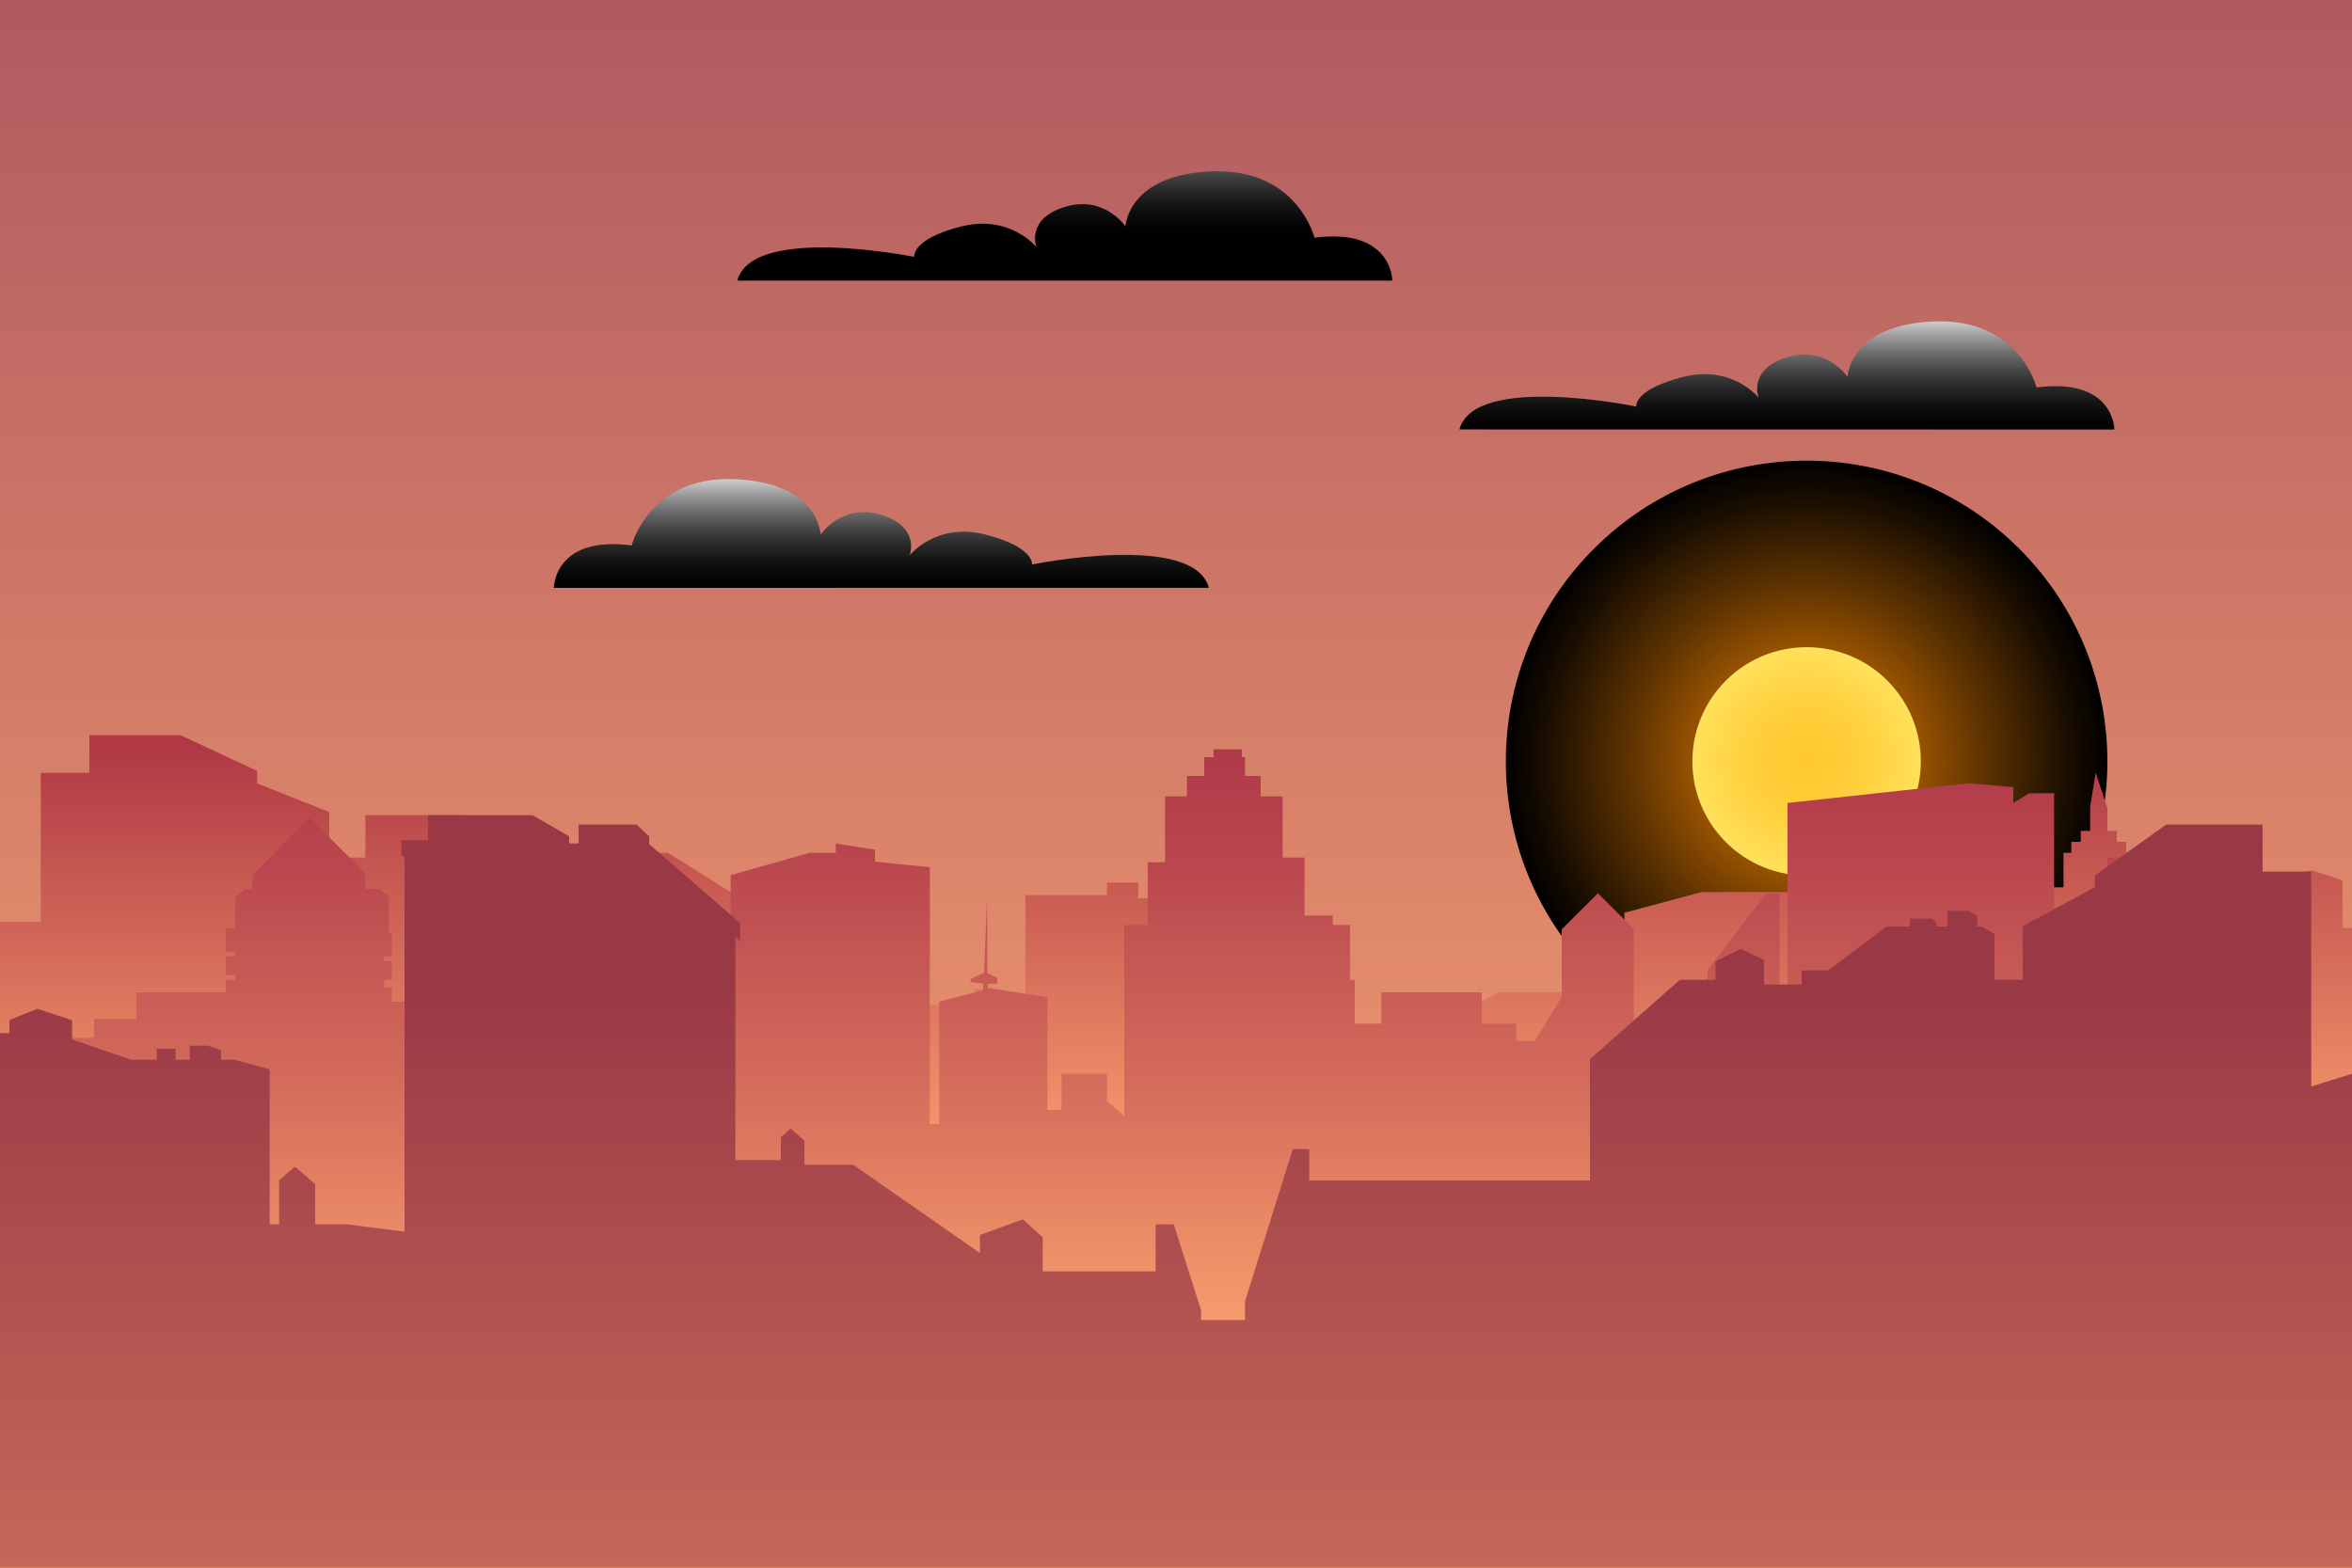 <svg xmlns="http://www.w3.org/2000/svg" xmlns:xlink="http://www.w3.org/1999/xlink" viewBox="0 0 1280 853.33"><rect x="0" y="0" width="1280" height="853.33" fill="#333333" stroke="none"/><defs><style>.cls-1{isolation:isolate;}.cls-2{fill:url(#Áåçûìÿííûé_ãðàäèåíò_120);}.cls-10,.cls-3,.cls-8,.cls-9{mix-blend-mode:screen;}.cls-3{fill:url(#Áåçûìÿííûé_ãðàäèåíò_65);}.cls-4{fill:url(#Áåçûìÿííûé_ãðàäèåíò_73);}.cls-5{fill:url(#Áåçûìÿííûé_ãðàäèåíò_131);}.cls-6{fill:url(#Áåçûìÿííûé_ãðàäèåíò_128);}.cls-7{fill:url(#Áåçûìÿííûé_ãðàäèåíò_124);}.cls-8{fill:url(#Áåçûìÿííûé_ãðàäèåíò_43);}.cls-9{fill:url(#Áåçûìÿííûé_ãðàäèåíò_43-2);}.cls-10{fill:url(#Áåçûìÿííûé_ãðàäèåíò_43-3);}</style><linearGradient id="Áåçûìÿííûé_ãðàäèåíò_120" x1="640" x2="640" y2="846.13" gradientUnits="userSpaceOnUse"><stop offset="0" stop-color="#b05a61"/><stop offset="1" stop-color="#ffa771"/></linearGradient><radialGradient id="Áåçûìÿííûé_ãðàäèåíò_65" cx="983.18" cy="414.44" r="163.69" gradientTransform="translate(581.02 -573.83) rotate(45)" gradientUnits="userSpaceOnUse"><stop offset="0" stop-color="#ff8b00"/><stop offset="0.19" stop-color="#ca6e00"/><stop offset="0.59" stop-color="#5e3300"/><stop offset="0.87" stop-color="#1a0e00"/><stop offset="1"/></radialGradient><radialGradient id="Áåçûìÿííûé_ãðàäèåíò_73" cx="983.18" cy="414.44" r="62.16" gradientTransform="translate(581.02 -573.83) rotate(45)" gradientUnits="userSpaceOnUse"><stop offset="0" stop-color="#ffc931"/><stop offset="0.3" stop-color="#ffcb35"/><stop offset="0.62" stop-color="#ffd343"/><stop offset="0.95" stop-color="#ffdf58"/><stop offset="1" stop-color="#ffe15c"/></radialGradient><linearGradient id="Áåçûìÿííûé_ãðàäèåíò_131" x1="640" y1="407.48" x2="640" y2="652.23" gradientUnits="userSpaceOnUse"><stop offset="0" stop-color="#b03945"/><stop offset="1" stop-color="#ffa771"/></linearGradient><linearGradient id="Áåçûìÿííûé_ãðàäèåíò_128" x1="640" y1="410.45" x2="640" y2="749.75" gradientUnits="userSpaceOnUse"><stop offset="0" stop-color="#b03949"/><stop offset="0.18" stop-color="#ba474e"/><stop offset="0.52" stop-color="#d46b5b"/><stop offset="0.98" stop-color="#fda570"/><stop offset="1" stop-color="#ffa771"/></linearGradient><linearGradient id="Áåçûìÿííûé_ãðàäèåíò_124" x1="640" y1="537.7" x2="640" y2="1278.74" gradientUnits="userSpaceOnUse"><stop offset="0" stop-color="#9a3946"/><stop offset="1" stop-color="#ffa771"/></linearGradient><linearGradient id="Áåçûìÿííûé_ãðàäèåíò_43" x1="479.65" y1="252.74" x2="479.65" y2="322.83" gradientUnits="userSpaceOnUse"><stop offset="0" stop-color="#fff"/><stop offset="0.09" stop-color="#d7d7d7"/><stop offset="0.23" stop-color="#9e9e9e"/><stop offset="0.36" stop-color="#6e6e6e"/><stop offset="0.5" stop-color="#464646"/><stop offset="0.63" stop-color="#282828"/><stop offset="0.76" stop-color="#121212"/><stop offset="0.89" stop-color="#040404"/><stop offset="1"/></linearGradient><linearGradient id="Áåçûìÿííûé_ãðàäèåíò_43-2" x1="3905.92" y1="166.92" x2="3905.92" y2="236.62" gradientTransform="matrix(-1, 0, 0, 1, 4878.38, 0)" xlink:href="#Áåçûìÿííûé_ãðàäèåíò_43"/><linearGradient id="Áåçûìÿííûé_ãðàäèåíò_43-3" x1="4298.88" y1="59.39" x2="4298.88" y2="129.85" gradientTransform="matrix(-1, 0, 0, 1, 4878.38, 0)" xlink:href="#Áåçûìÿííûé_ãðàäèåíò_43"/></defs><title>Asset 2</title><g class="cls-1"><g id="Layer_2" data-name="Layer 2"><g id="Layer_1-2" data-name="Layer 1"><rect class="cls-2" width="1280" height="853.33"/><circle class="cls-3" cx="983.18" cy="414.44" r="163.69" transform="translate(-5.08 816.6) rotate(-45)"/><circle class="cls-4" cx="983.18" cy="414.44" r="62.16" transform="translate(-5.08 816.6) rotate(-45)"/><polygon class="cls-5" points="1274.88 479.23 1274.88 505.17 1280 505.17 1280 853.33 0 853.33 0 501.76 22.19 501.76 22.19 420.69 48.64 420.69 48.64 400.21 98.27 400.21 139.95 419.63 139.95 426.43 179.2 442.03 179.2 466.77 198.83 466.77 198.83 443.73 253.05 443.73 288.68 458.24 299.73 458.24 311.4 464.21 363.61 464.21 414.72 496.43 414.72 529.07 444.59 529.07 444.59 522.24 478.72 522.24 478.72 530.77 494.08 530.77 494.08 546.99 530.77 546.99 530.77 538.45 545.28 538.45 545.28 544.43 558.08 544.43 558.08 487.25 602.45 487.25 602.45 480.43 619.52 480.43 619.52 488.96 631.47 488.96 631.47 470.19 683.52 470.19 683.52 487.25 690.35 487.25 690.35 587.09 715.09 587.09 715.09 568.84 726.33 561.84 749.23 568.84 749.23 575.24 815.66 540.16 884.05 540.16 884.05 496.83 926.22 485.55 1059.84 485.55 1059.84 538.45 1100.8 538.45 1100.8 564.05 1115.31 564.05 1115.31 482.99 1122.99 482.99 1122.99 464.21 1127.25 464.21 1127.25 458.24 1132.37 458.24 1132.37 452.27 1137.49 452.27 1137.49 439.23 1140.5 420.63 1146.88 439.83 1146.88 452.27 1152 452.27 1152 458.24 1157.12 458.24 1157.12 464.21 1162.24 464.21 1162.24 480.43 1169.92 480.43 1169.92 491.52 1193.81 491.52 1193.81 498.35 1211.21 498.35 1240.75 487.83 1240.75 476.03 1258.43 473.83 1274.88 479.23"/><polygon class="cls-6" points="0 677.55 4.91 677.55 12.8 670.63 12.8 665.6 31.57 665.6 31.57 564.91 51.2 564.91 51.2 554.67 74.24 554.67 74.24 540.16 90.9 540.16 122.88 540.16 122.88 533.33 128 533.33 128 530.77 122.88 530.77 122.88 520.53 128 520.53 128 517.97 122.88 517.97 122.88 505.17 128 505.17 128 488.67 133.51 483.84 137.39 483.84 137.39 476.38 168.61 445.14 198.83 475.39 198.83 483.84 206.37 483.84 211.63 488.29 211.63 507.73 213.33 507.73 213.33 520.53 209.07 520.53 209.07 523.09 213.33 523.09 213.33 533.33 209.07 533.33 209.07 537.6 213.33 537.6 213.33 545.28 223.57 545.28 223.57 613.97 235.33 618.27 256 663.26 256 611.51 277.94 603.52 289.28 614.43 289.28 673.28 299.52 673.28 299.52 537.81 350.43 524.29 397.65 523.47 397.65 476.38 440.59 464.21 454.83 464.21 454.83 459.19 476.16 462.46 476.16 469.01 506.03 472.09 506.03 611.84 511.15 611.84 511.15 545.18 535.04 539.03 535.04 535.35 528.21 534.58 528.21 532.89 535.59 529.51 537.12 489.59 537.31 529.67 542.72 532.28 542.72 535.35 537.6 535.66 537.6 537.81 570.03 542.72 570.03 604.16 577.71 604.16 577.71 584.53 602.45 584.53 602.45 599.23 611.84 607.52 611.84 503.47 624.64 503.47 624.64 469.33 634.03 469.33 634.03 433.49 645.97 433.49 645.97 422.4 655.36 422.4 655.36 412.16 660.48 412.16 660.48 407.89 675.84 407.89 675.84 412.16 677.55 412.16 677.55 422.4 686.08 422.4 686.08 433.49 698.03 433.49 698.03 466.77 709.97 466.77 709.97 498.35 725.33 498.35 725.33 503.47 734.72 503.47 734.72 533.33 737.28 533.33 737.28 557.23 751.79 557.23 751.79 540.16 806.4 540.16 806.4 557.23 825.17 557.23 825.17 566.61 835.32 566.61 849.92 542.72 849.92 505.87 869.62 486.21 889.17 505.71 889.17 582.03 907.49 599.04 916.48 599.04 916.48 592.21 924.16 592.21 924.16 536.88 929.28 532.59 929.28 527.98 961.23 486.4 968.53 486.4 968.53 606.72 972.8 606.72 972.8 437.08 1071.4 426.33 1095.68 428.48 1095.68 437.08 1104.34 431.79 1117.87 431.79 1117.87 500.95 1146.88 480.99 1146.88 466.77 1159.68 466.77 1159.68 481.3 1204.05 506.79 1204.05 511.15 1201.49 511.15 1201.49 533.33 1216 533.33 1216 540.16 1213.44 540.16 1213.44 651.09 1223.68 651.09 1223.68 674.99 1280 674.99 1280 853.33 0 853.33 0 677.55"/><polygon class="cls-7" points="0 562.35 5.12 562.35 5.12 555.22 20.34 549.1 39.25 555.35 39.25 565.86 71.56 576.85 85.33 576.85 85.33 570.88 95.57 570.88 95.57 576.85 103.25 576.85 103.25 569.17 113.01 569.17 120.32 571.71 120.32 576.85 127.75 576.85 146.77 582.08 146.77 666.45 151.89 666.45 151.89 642.45 160.48 635 171.52 644.57 171.52 666.45 189.18 666.45 220.16 670.46 220.16 465.92 218.45 465.92 218.45 457.39 232.96 457.39 232.96 443.73 289.9 443.73 309.76 455.23 309.76 459.09 314.88 459.09 314.88 448.85 346.41 448.85 353.28 455.23 353.28 459.48 402.77 502.43 402.77 512.67 400.21 509.61 400.21 631.47 424.96 631.47 424.96 619.04 430.29 614.26 437.76 620.9 437.76 634.03 464.34 634.03 533.33 682.07 533.33 672.23 556.7 663.72 567.47 673.56 567.47 692.05 592.09 692.05 628.91 692.05 628.91 666.45 638.77 666.45 653.65 713.18 653.65 718.51 677.55 718.51 677.55 708.4 703.57 625.49 712.53 625.49 712.53 642.56 865.28 642.56 865.28 576.49 914.24 533.33 933.55 533.33 933.55 523.3 947.39 516.39 960 522.51 960 535.89 980.48 535.89 980.48 528.21 995.01 528.21 1026.64 504.32 1039.36 504.32 1039.36 500.05 1051.52 500.05 1053.87 501.94 1053.87 504.32 1059.84 504.32 1059.84 495.79 1071.17 495.79 1076.05 498.22 1076.05 504.32 1078.54 504.32 1085.44 508.41 1085.44 533.33 1100.8 533.33 1100.8 504.16 1140.05 482.88 1140.05 476.5 1178.86 448.85 1231.36 448.85 1231.36 474.45 1257.81 474.45 1257.81 591.38 1280 584.47 1280 853.33 0 853.33 0 562.35"/><path class="cls-8" d="M301.42,320s0-28.63,42.36-23.13c0,0,9.35-37.7,55.56-36.05s47.31,30.09,47.31,30.09,11.55-17.24,33-10.64,15.41,22,15.41,22,14.3-18.19,41.25-11.29,25.31,16.29,25.31,16.29,88-18,96.27,12.69Z"/><path class="cls-9" d="M1150.69,233.81s0-28.42-42.36-22.91c0,0-9.35-37.59-55.56-35.94s-47.31,30.14-47.31,30.14-11.55-17.21-33-10.61-15.4,22-15.4,22-14.3-18.19-41.26-11.28-25.3,16.08-25.3,16.08-88-18.25-96.27,12.47Z"/><path class="cls-10" d="M757.73,152.75s0-28.85-42.36-23.35c0,0-9.35-37.8-55.56-36.15s-47.31,30-47.31,30S601,106,579.49,112.62s-15.4,22-15.4,22-14.3-18.19-41.26-11.29-25.3,16.5-25.3,16.5-88-17.82-96.27,12.9Z"/></g></g></g></svg>